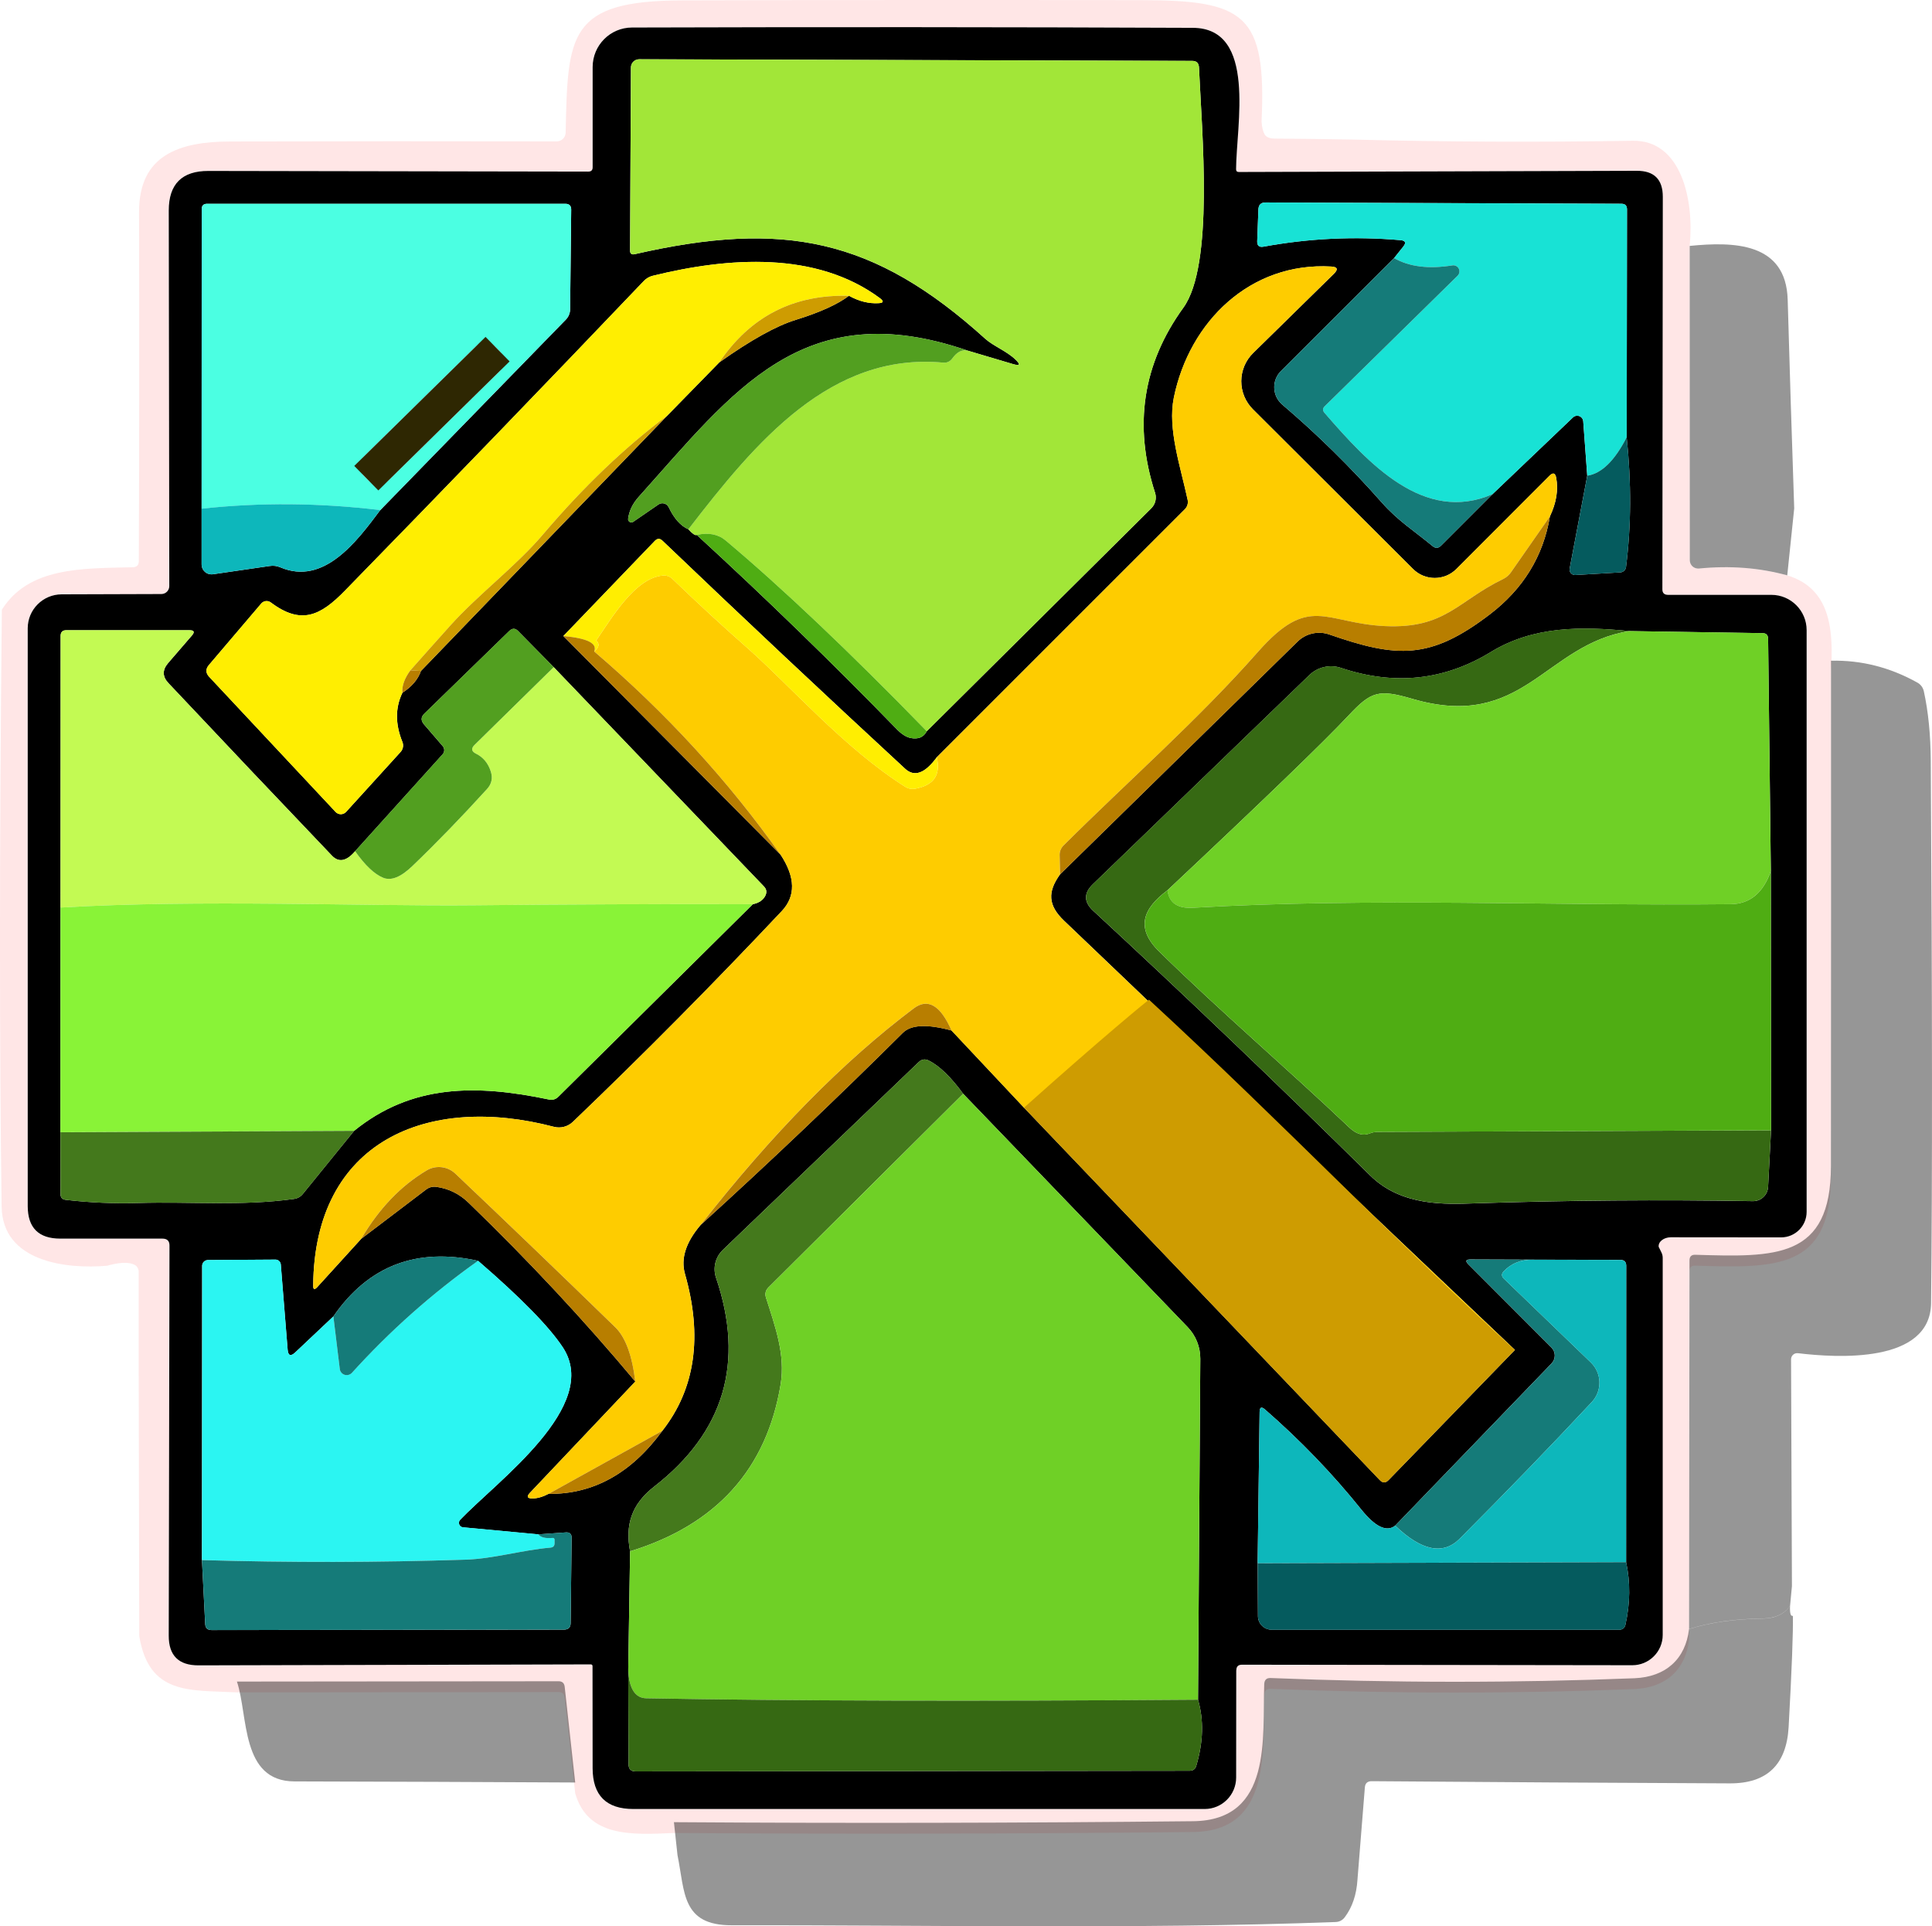 <svg version="1.1" xmlns="http://www.w3.org/2000/svg" xmlns:xlink="http://www.w3.org/1999/xlink" width="79.671" height="79.429" viewBox="0,0,79.671,79.429"><g transform="translate(-200.165,-140.286)"><g data-paper-data="{&quot;isPaintingLayer&quot;:true}" fill-rule="nonzero" stroke="none" stroke-width="1" stroke-linecap="butt" stroke-linejoin="miter" stroke-miterlimit="10" stroke-dasharray="" stroke-dashoffset="0" style="mix-blend-mode: normal"><path d="M252.189,145.306c0.015,0.224 0.057,0.397 0.125,0.52c0.069,0.116 0.211,0.175 0.426,0.175c0.992,0.006 2.07,0.019 3.234,0.04c3.73,0.096 7.571,0.112 11.522,0.049c1.994,-0.036 2.54,2.424 2.347,4.336l0.004,12.96c-0.001,0.096 0.04,0.188 0.112,0.253c0.072,0.065 0.168,0.097 0.265,0.088c1.287,-0.125 2.501,-0.031 3.642,0.282c1.85,0.564 1.899,2.365 1.805,3.969c0.003,6.929 0.002,13.879 -0.004,20.849c-0.004,3.826 -2.289,3.745 -5.595,3.647c-0.158,-0.006 -0.237,0.072 -0.237,0.233l-0.018,15.2c-0.143,1.227 -0.954,1.971 -2.249,2.025c-4.982,0.197 -9.981,0.194 -14.999,-0.009c-0.17,-0.009 -0.26,0.073 -0.269,0.246c-0.085,2.182 0.363,5.622 -2.934,5.658c-7.132,0.075 -14.268,0.088 -21.409,0.04c-1.716,0.076 -3.548,0.188 -4.072,-1.635l-0.435,-3.951c-0.018,-0.149 -0.102,-0.224 -0.251,-0.224l-13.265,0.013c-1.926,-0.103 -3.624,0.13 -4.027,-2.325l-0.022,-10.855v-4.148c0,-0.164 -0.079,-0.275 -0.237,-0.332c-0.242,-0.087 -0.597,-0.064 -1.066,0.067c-1.68,0.148 -4.319,-0.157 -4.35,-2.437c-0.093,-6.738 -0.09,-14.942 0.009,-24.612c1.111,-1.765 3.297,-1.702 5.398,-1.752c0.167,-0.003 0.251,-0.088 0.251,-0.255c0.018,-4.811 0.021,-9.609 0.009,-14.394c-0.004,-2.347 1.653,-2.903 3.763,-2.907c4.465,-0.012 8.952,-0.013 13.462,-0.004c0.199,0 0.362,-0.159 0.367,-0.358c0.085,-4.063 0.116,-5.443 4.807,-5.456c6.308,-0.018 12.617,-0.021 18.927,-0.009c4.269,0.004 5.17,0.569 4.964,5.013zM251.378,208.929l16.096,0.022c0.693,0 1.254,-0.56 1.254,-1.25c0,-5.119 0,-10.301 0,-15.545c0,-0.084 -0.019,-0.163 -0.058,-0.237c-0.069,-0.134 -0.105,-0.208 -0.108,-0.22c-0.012,-0.1 0.035,-0.2 0.131,-0.275c0.096,-0.075 0.23,-0.118 0.37,-0.119l4.547,0.004c0.581,0 1.053,-0.471 1.053,-1.053v-23.985c0,-0.804 -0.652,-1.456 -1.456,-1.456h-4.26c-0.155,0 -0.233,-0.076 -0.233,-0.228l0.018,-16.186c0,-0.717 -0.358,-1.074 -1.075,-1.071l-16.41,0.049c-0.075,0 -0.112,-0.039 -0.112,-0.116c0.004,-1.778 0.869,-5.819 -1.783,-5.828c-7.61,-0.033 -15.32,-0.037 -23.129,-0.013c-0.896,0.002 -1.622,0.732 -1.622,1.631v4.135c0,0.116 -0.06,0.175 -0.179,0.175l-15.666,-0.027c-1.09,-0.003 -1.635,0.541 -1.635,1.631l0.022,15.487c0,0.179 -0.144,0.325 -0.323,0.327l-4.117,0.013c-0.771,0.002 -1.395,0.627 -1.398,1.398v23.824c0,0.896 0.448,1.344 1.344,1.344h4.211c0.197,0 0.294,0.097 0.291,0.291l-0.031,16.078c-0.003,0.821 0.408,1.23 1.232,1.227l16.177,-0.04c0.037,0 0.067,0.03 0.067,0.067l0.004,4.216c0.003,1.12 0.563,1.68 1.68,1.68h23.559c0.718,0 1.299,-0.582 1.299,-1.299l0.004,-4.422c0,-0.152 0.078,-0.228 0.233,-0.228z" fill="#ffe6e6"/><path d="M251.145,209.157l-0.004,4.422c0,0.718 -0.582,1.299 -1.299,1.299h-23.559c-1.117,0 -1.677,-0.56 -1.68,-1.68l-0.004,-4.216c0,-0.037 -0.03,-0.067 -0.067,-0.067l-16.177,0.04c-0.824,0.003 -1.235,-0.406 -1.232,-1.227l0.031,-16.078c0.003,-0.194 -0.094,-0.291 -0.291,-0.291h-4.211c-0.896,0 -1.344,-0.448 -1.344,-1.344v-23.824c0.002,-0.771 0.627,-1.395 1.398,-1.398l4.117,-0.013c0.179,-0.002 0.323,-0.148 0.323,-0.327l-0.022,-15.487c0,-1.09 0.545,-1.634 1.635,-1.631l15.666,0.027c0.119,0 0.179,-0.058 0.179,-0.175v-4.135c-0,-0.899 0.725,-1.628 1.622,-1.631c7.81,-0.024 15.52,-0.019 23.129,0.013c2.652,0.009 1.787,4.05 1.783,5.828c0,0.078 0.037,0.116 0.112,0.116l16.41,-0.049c0.717,-0.003 1.075,0.354 1.075,1.071l-0.018,16.186c0,0.152 0.078,0.228 0.233,0.228h4.26c0.804,0 1.456,0.652 1.456,1.456v23.985c0,0.581 -0.471,1.053 -1.053,1.053l-4.547,-0.004c-0.14,0 -0.275,0.044 -0.37,0.119c-0.096,0.075 -0.143,0.175 -0.131,0.275c0.003,0.012 0.039,0.085 0.108,0.22c0.039,0.075 0.058,0.154 0.058,0.237c0,5.244 0,10.426 0,15.545c0,0.69 -0.562,1.25 -1.254,1.25l-16.096,-0.022c-0.155,0 -0.233,0.076 -0.233,0.228zM240.076,154.745c-6.796,-2.343 -9.659,1.667 -13.574,6.03c-0.251,0.281 -0.396,0.582 -0.435,0.905c-0.005,0.051 0.02,0.1 0.064,0.127c0.044,0.027 0.099,0.026 0.142,-0.001l1.044,-0.717c0.068,-0.048 0.154,-0.063 0.235,-0.043c0.081,0.021 0.149,0.076 0.186,0.15c0.227,0.475 0.499,0.779 0.815,0.914c0.17,0.188 0.285,0.266 0.345,0.233c2.825,2.592 5.58,5.268 8.265,8.028c0.188,0.191 0.372,0.306 0.551,0.345c0.317,0.063 0.539,-0.03 0.667,-0.278l9.26,-9.193c0.168,-0.167 0.229,-0.413 0.157,-0.636c-0.899,-2.775 -0.511,-5.319 1.165,-7.634c1.272,-1.756 0.766,-7.199 0.645,-9.909c-0.009,-0.179 -0.102,-0.269 -0.278,-0.269l-22.807,-0.067c-0.188,0 -0.34,0.152 -0.34,0.34l-0.036,7.54c-0.003,0.134 0.061,0.187 0.193,0.157c6.128,-1.402 9.86,-0.667 14.456,3.49c0.327,0.296 0.883,0.506 1.245,0.856c0.218,0.209 0.182,0.27 -0.108,0.184zM208.479,161.263v2.294c-0.001,0.12 0.05,0.234 0.141,0.313c0.091,0.079 0.211,0.113 0.33,0.095l2.334,-0.34c0.152,-0.024 0.299,-0.006 0.439,0.054c1.801,0.766 3.158,-1.071 4.121,-2.356l7.656,-7.858c0.112,-0.115 0.175,-0.269 0.175,-0.43l0.045,-4.099c0.003,-0.164 -0.078,-0.246 -0.242,-0.246h-14.775c-0.146,0 -0.22,0.073 -0.22,0.22zM257.654,150.928l-4.668,4.659c-0.186,0.186 -0.285,0.441 -0.274,0.703c0.011,0.263 0.131,0.51 0.332,0.681c1.437,1.222 2.803,2.565 4.099,4.032c0.663,0.753 1.322,1.16 2.092,1.796c0.122,0.105 0.24,0.1 0.354,-0.013l2.123,-2.123l3.32,-3.167c0.07,-0.065 0.171,-0.085 0.261,-0.051c0.09,0.034 0.152,0.117 0.16,0.212l0.166,2.244l-0.726,3.83c-0.012,0.068 0.007,0.137 0.052,0.189c0.045,0.052 0.112,0.079 0.181,0.076l1.855,-0.108c0.123,-0.007 0.222,-0.1 0.237,-0.22c0.215,-1.696 0.224,-3.481 0.027,-5.353l0.013,-9.394c0,-0.155 -0.076,-0.233 -0.228,-0.233l-14.667,-0.054c-0.197,-0.003 -0.299,0.094 -0.305,0.291l-0.049,1.308c-0.006,0.182 0.081,0.257 0.26,0.224c1.864,-0.343 3.747,-0.433 5.649,-0.269c0.203,0.018 0.242,0.106 0.116,0.264zM216.758,168.852c0.388,-0.251 0.644,-0.551 0.766,-0.9l10.156,-10.528l2.146,-2.195c1.302,-0.923 2.352,-1.507 3.149,-1.752c0.995,-0.308 1.728,-0.639 2.2,-0.995c0.412,0.227 0.818,0.329 1.219,0.305c0.206,-0.009 0.227,-0.076 0.063,-0.202c-2.63,-1.953 -6.249,-1.698 -9.376,-0.927c-0.14,0.035 -0.268,0.11 -0.367,0.215c-4.08,4.277 -8.188,8.533 -12.324,12.768c-1.012,1.039 -1.805,1.425 -3.055,0.488c-0.12,-0.093 -0.293,-0.075 -0.394,0.04l-2.159,2.536c-0.143,0.167 -0.139,0.332 0.013,0.493l5.21,5.568c0.057,0.06 0.136,0.094 0.218,0.093c0.083,-0.001 0.161,-0.036 0.216,-0.097l2.244,-2.468c0.104,-0.112 0.134,-0.275 0.076,-0.417c-0.296,-0.732 -0.296,-1.407 0,-2.025zM238.794,171.513c-0.487,0.666 -0.921,0.823 -1.304,0.47c-3.36,-3.103 -6.694,-6.236 -10.003,-9.399c-0.108,-0.105 -0.214,-0.103 -0.318,0.004l-3.772,3.924l8.96,9.018c0.612,0.932 0.627,1.707 0.045,2.325c-2.831,3.007 -5.703,5.904 -8.615,8.691c-0.209,0.198 -0.504,0.274 -0.779,0.202c-5.21,-1.366 -9.878,0.578 -9.927,6.545c-0.003,0.167 0.052,0.19 0.166,0.067l1.814,-1.994l2.679,-2.034c0.12,-0.092 0.272,-0.13 0.421,-0.108c0.508,0.072 0.948,0.288 1.322,0.65c2.491,2.407 4.784,4.867 6.881,7.378l-4.341,4.583c-0.152,0.161 -0.118,0.24 0.103,0.237c0.197,0 0.417,-0.063 0.659,-0.188c1.849,0.018 3.414,-0.85 4.695,-2.603c1.356,-1.729 1.667,-3.886 0.932,-6.469c-0.179,-0.63 0.036,-1.302 0.645,-2.016c2.858,-2.598 5.639,-5.24 8.341,-7.925c0.337,-0.335 1.006,-0.366 2.007,-0.094l2.988,3.181l14.667,15.352c0.122,0.131 0.246,0.131 0.372,0l5.206,-5.362c-6.248,-5.922 -12.445,-11.821 -18.591,-17.695c-0.672,-0.641 -0.685,-1.196 -0.166,-1.917l9.788,-9.591c0.348,-0.343 0.859,-0.458 1.317,-0.296c2.795,0.972 4.157,1.044 6.603,-0.82c1.386,-1.054 2.216,-2.404 2.491,-4.05c0.266,-0.561 0.352,-1.092 0.26,-1.59c-0.039,-0.203 -0.131,-0.231 -0.278,-0.085l-3.839,3.844c-0.492,0.493 -1.292,0.493 -1.787,0l-6.603,-6.585c-0.309,-0.308 -0.482,-0.726 -0.48,-1.162c0.002,-0.436 0.178,-0.853 0.489,-1.158l3.329,-3.266c0.188,-0.185 0.152,-0.285 -0.108,-0.3c-3.329,-0.193 -5.846,2.258 -6.491,5.403c-0.264,1.295 0.278,2.854 0.569,4.216c0.03,0.14 -0.012,0.285 -0.112,0.385zM202.66,177.709l-0.004,9.264l0.004,2.549c0,0.14 0.07,0.22 0.211,0.237c1,0.116 2.001,0.16 3.001,0.13c2.106,-0.063 4.265,0.134 6.415,-0.166c0.149,-0.021 0.272,-0.09 0.367,-0.206l2.114,-2.603c2.365,-1.917 5.008,-1.926 8.037,-1.29c0.149,0.03 0.278,-0.009 0.385,-0.116l8.019,-7.938c0.257,-0.054 0.43,-0.173 0.52,-0.358c0.066,-0.14 0.045,-0.266 -0.063,-0.376l-8.668,-9.04l-1.465,-1.487c-0.119,-0.125 -0.242,-0.127 -0.367,-0.004l-3.499,3.405c-0.146,0.14 -0.152,0.288 -0.018,0.444l0.775,0.9c0.082,0.096 0.08,0.238 -0.004,0.332l-3.611,4c-0.355,0.415 -0.673,0.476 -0.954,0.184c-2.138,-2.24 -4.384,-4.61 -6.738,-7.11c-0.257,-0.269 -0.264,-0.545 -0.022,-0.829l0.986,-1.142c0.122,-0.143 0.09,-0.215 -0.099,-0.215h-5.089c-0.149,0 -0.225,0.076 -0.228,0.228zM273.199,186.892l-0.009,-10.693l-0.112,-9.573c-0.003,-0.155 -0.081,-0.233 -0.233,-0.233l-5.483,-0.085c-1.998,-0.193 -3.96,-0.215 -5.73,0.869c-1.914,1.168 -3.969,1.384 -6.164,0.65c-0.455,-0.154 -0.958,-0.042 -1.304,0.291l-8.928,8.624c-0.385,0.37 -0.382,0.736 0.009,1.098c3.751,3.467 7.557,7.105 11.419,10.913c1.299,1.286 3.127,1.192 4.336,1.151c3.811,-0.125 7.628,-0.155 11.45,-0.09c0.333,0.005 0.61,-0.254 0.627,-0.587zM226.148,204.252l-0.076,4.892l0.013,3.893c0.003,0.194 0.1,0.291 0.291,0.291l22.843,-0.027c0.146,0 0.239,-0.069 0.278,-0.206c0.29,-0.98 0.314,-1.887 0.072,-2.724l0.094,-14.058c0.003,-0.486 -0.184,-0.953 -0.52,-1.304l-9.26,-9.623c-0.508,-0.696 -0.981,-1.153 -1.42,-1.371c-0.152,-0.075 -0.29,-0.054 -0.412,0.063l-8.077,7.746c-0.309,0.296 -0.419,0.743 -0.282,1.147c1.189,3.497 0.337,6.369 -2.554,8.615c-0.936,0.73 -1.196,1.581 -0.99,2.666zM208.493,204.615l0.134,2.639c0.009,0.164 0.097,0.246 0.264,0.246l14.533,-0.018c0.182,-0.003 0.273,-0.094 0.273,-0.273l0.04,-3.512c0.003,-0.158 -0.075,-0.233 -0.233,-0.224l-1.142,0.081l-3.105,-0.291c-0.07,-0.006 -0.13,-0.052 -0.155,-0.118c-0.025,-0.066 -0.01,-0.14 0.038,-0.191c1.537,-1.608 5.819,-4.695 4.238,-7.105c-0.561,-0.854 -1.728,-2.046 -3.499,-3.575c-2.539,-0.558 -4.528,0.206 -5.967,2.294l-1.572,1.483c-0.188,0.176 -0.293,0.137 -0.314,-0.116l-0.282,-3.508c-0.009,-0.114 -0.105,-0.202 -0.22,-0.202l-2.786,0.018c-0.132,0.002 -0.237,0.108 -0.237,0.237zM257.699,203.194c-0.352,0.275 -0.817,0.055 -1.393,-0.659c-1.186,-1.478 -2.51,-2.855 -3.974,-4.13c-0.146,-0.128 -0.221,-0.096 -0.224,0.099l-0.081,6.24l0.013,2.177c0,0.312 0.253,0.564 0.564,0.564h14.331c0.143,0 0.23,-0.07 0.26,-0.211c0.197,-0.884 0.206,-1.743 0.027,-2.576l0.004,-12.221c0,-0.158 -0.079,-0.239 -0.237,-0.242l-3.62,-0.009l-2.567,-0.009c-0.191,0 -0.22,0.067 -0.085,0.202l3.427,3.432c0.179,0.179 0.181,0.469 0.004,0.654z" fill="#000000"/><path d="M238.382,170.438c-3.19,-3.279 -5.952,-5.9 -8.288,-7.862c-0.314,-0.263 -0.712,-0.34 -1.196,-0.233c-0.06,0.033 -0.175,-0.045 -0.345,-0.233c2.782,-3.615 5.869,-7.302 10.501,-6.872c0.158,0.015 0.284,-0.04 0.376,-0.166c0.2,-0.278 0.415,-0.387 0.645,-0.327l1.859,0.551c0.29,0.087 0.326,0.025 0.108,-0.184c-0.363,-0.349 -0.918,-0.56 -1.245,-0.856c-4.596,-4.157 -8.328,-4.892 -14.456,-3.49c-0.131,0.03 -0.196,-0.022 -0.193,-0.157l0.036,-7.54c0,-0.188 0.152,-0.34 0.34,-0.34l22.807,0.067c0.176,0 0.269,0.09 0.278,0.269c0.121,2.71 0.627,8.153 -0.645,9.909c-1.675,2.315 -2.064,4.859 -1.165,7.634c0.072,0.223 0.011,0.469 -0.157,0.636z" fill="#a2e638"/><path d="M215.844,161.321c-2.503,-0.302 -4.958,-0.321 -7.365,-0.058l0.004,-12.355c0,-0.146 0.073,-0.22 0.22,-0.22h14.775c0.164,0 0.245,0.082 0.242,0.246l-0.045,4.099c-0,0.161 -0.063,0.315 -0.175,0.43zM220.585,154.585c-0.22,-0.224 -0.58,-0.227 -0.805,-0.007l-4.601,4.522c-0.108,0.106 -0.169,0.25 -0.17,0.401c-0.001,0.151 0.057,0.296 0.163,0.404l0.195,0.198c0.22,0.224 0.58,0.227 0.805,0.007l4.601,-4.522c0.108,-0.106 0.169,-0.25 0.17,-0.401c0.001,-0.151 -0.057,-0.296 -0.163,-0.404z" fill="#4bffe2"/><path d="M267.246,158.315c-0.496,0.971 -1.038,1.499 -1.626,1.586l-0.166,-2.244c-0.008,-0.096 -0.071,-0.178 -0.16,-0.212c-0.09,-0.034 -0.191,-0.015 -0.261,0.051l-3.32,3.167c-2.827,1.227 -5.116,-1.263 -6.93,-3.355c-0.081,-0.093 -0.078,-0.182 0.009,-0.269l5.483,-5.385c0.077,-0.077 0.096,-0.194 0.047,-0.291c-0.049,-0.097 -0.155,-0.151 -0.262,-0.135c-0.98,0.158 -1.781,0.058 -2.406,-0.3l0.381,-0.475c0.125,-0.158 0.087,-0.246 -0.116,-0.264c-1.902,-0.164 -3.785,-0.075 -5.649,0.269c-0.179,0.033 -0.266,-0.042 -0.26,-0.224l0.049,-1.308c0.006,-0.197 0.108,-0.294 0.305,-0.291l14.667,0.054c0.152,0 0.228,0.078 0.228,0.233z" fill="#18e2d5"/><path d="M269.844,150.426c1.796,-0.179 3.974,-0.157 4.041,2.218c0.078,2.754 0.167,5.622 0.269,8.606l-0.287,2.76c-1.141,-0.314 -2.355,-0.408 -3.642,-0.282c-0.097,0.009 -0.193,-0.023 -0.265,-0.088c-0.072,-0.065 -0.112,-0.157 -0.112,-0.253z" fill-opacity="0.411" fill="#000000"/><path d="M257.654,150.928c0.624,0.358 1.426,0.458 2.406,0.3c0.107,-0.016 0.213,0.038 0.262,0.135c0.049,0.097 0.03,0.214 -0.047,0.291l-5.483,5.385c-0.087,0.087 -0.09,0.176 -0.009,0.269c1.814,2.092 4.104,4.583 6.93,3.355l-2.123,2.123c-0.113,0.113 -0.231,0.118 -0.354,0.013c-0.771,-0.636 -1.429,-1.044 -2.092,-1.796c-1.296,-1.466 -2.663,-2.81 -4.099,-4.032c-0.201,-0.171 -0.321,-0.418 -0.332,-0.681c-0.011,-0.263 0.088,-0.518 0.274,-0.703z" fill="#157b79"/><path d="M235.175,152.483c-2.285,-0.066 -4.068,0.85 -5.349,2.746l-2.146,2.195c-1.75,1.305 -3.458,2.939 -5.125,4.901c-1.098,1.295 -2.67,2.473 -3.817,3.75c-0.553,0.615 -1.102,1.232 -1.649,1.85c-0.245,0.335 -0.355,0.644 -0.332,0.927c-0.296,0.618 -0.296,1.293 0,2.025c0.058,0.142 0.028,0.304 -0.076,0.417l-2.244,2.468c-0.055,0.061 -0.134,0.097 -0.216,0.097c-0.083,0.001 -0.162,-0.033 -0.218,-0.093l-5.21,-5.568c-0.152,-0.161 -0.157,-0.326 -0.013,-0.493l2.159,-2.536c0.102,-0.116 0.274,-0.133 0.394,-0.04c1.25,0.936 2.043,0.551 3.055,-0.488c4.136,-4.235 8.244,-8.491 12.324,-12.768c0.099,-0.105 0.227,-0.18 0.367,-0.215c3.127,-0.771 6.747,-1.026 9.376,0.927c0.164,0.125 0.143,0.193 -0.063,0.202c-0.4,0.024 -0.806,-0.078 -1.219,-0.305z" fill="#ffee01"/><path d="M264.079,161.581l-1.613,2.312c-0.084,0.116 -0.19,0.206 -0.318,0.269c-1.882,0.909 -2.379,2.056 -4.874,1.94c-2.482,-0.116 -3.109,-1.348 -5.237,1.066c-2.495,2.827 -5.331,5.304 -8.019,7.983c-0.103,0.103 -0.16,0.244 -0.157,0.39l0.018,0.797c-0.52,0.721 -0.506,1.277 0.166,1.917c6.146,5.875 12.343,11.773 18.591,17.695c-0.935,-0.081 -1.759,-0.475 -2.473,-1.183c-3.85,-3.832 -7.77,-7.586 -11.76,-11.262c-0.09,-0.084 -0.176,-0.079 -0.26,0.013c-0.358,0.397 -0.782,0.697 -1.272,0.9c-0.153,0.062 -0.284,0.162 -0.381,0.291c-1.159,1.526 -2.525,1.943 -4.099,1.25l-2.988,-3.181c-0.457,-1.045 -0.977,-1.35 -1.559,-0.914c-2.906,2.183 -5.836,5.161 -8.789,8.933c-0.609,0.714 -0.824,1.386 -0.645,2.016c0.735,2.583 0.424,4.74 -0.932,6.469l-4.695,2.603c-0.242,0.125 -0.461,0.188 -0.659,0.188c-0.221,0.003 -0.255,-0.076 -0.103,-0.237l4.341,-4.583c-0.128,-1.081 -0.403,-1.828 -0.824,-2.24c-2.264,-2.204 -4.463,-4.317 -6.599,-6.339c-0.321,-0.302 -0.802,-0.355 -1.178,-0.13c-1.066,0.633 -1.967,1.574 -2.701,2.822l-1.814,1.994c-0.113,0.122 -0.169,0.1 -0.166,-0.067c0.049,-5.967 4.717,-7.911 9.927,-6.545c0.276,0.072 0.57,-0.004 0.779,-0.202c2.912,-2.786 5.783,-5.683 8.615,-8.691c0.582,-0.618 0.567,-1.393 -0.045,-2.325c-2.168,-3.061 -4.731,-5.855 -7.687,-8.382c0.206,-0.17 0.233,-0.321 0.081,-0.452c0.618,-0.887 1.59,-2.585 2.755,-2.679c0.152,-0.012 0.284,0.036 0.394,0.143c1.009,0.974 2.038,1.922 3.087,2.845c1.761,1.55 3.987,4.13 6.505,5.721c0.128,0.081 0.267,0.108 0.417,0.081c0.765,-0.14 1.06,-0.572 0.887,-1.295l10.232,-10.232c0.1,-0.1 0.142,-0.245 0.112,-0.385c-0.291,-1.362 -0.833,-2.921 -0.569,-4.216c0.645,-3.145 3.163,-5.595 6.491,-5.403c0.26,0.015 0.296,0.115 0.108,0.3l-3.329,3.266c-0.311,0.305 -0.488,0.722 -0.489,1.158c-0.002,0.436 0.171,0.855 0.48,1.162l6.603,6.585c0.496,0.493 1.295,0.493 1.787,0l3.839,-3.844c0.146,-0.146 0.239,-0.118 0.278,0.085c0.093,0.499 0.006,1.029 -0.26,1.59z" fill="#fecc00"/><path d="M235.175,152.483c-0.472,0.355 -1.205,0.687 -2.2,0.995c-0.797,0.245 -1.847,0.829 -3.149,1.752c1.281,-1.896 3.064,-2.812 5.349,-2.746z" fill="#ce9c01"/><path d="M240.076,154.745c-0.23,-0.06 -0.445,0.049 -0.645,0.327c-0.093,0.125 -0.218,0.181 -0.376,0.166c-4.632,-0.43 -7.719,3.257 -10.501,6.872c-0.317,-0.134 -0.588,-0.439 -0.815,-0.914c-0.037,-0.075 -0.105,-0.13 -0.186,-0.15c-0.081,-0.021 -0.167,-0.005 -0.235,0.043l-1.044,0.717c-0.043,0.028 -0.098,0.028 -0.142,0.001c-0.044,-0.027 -0.069,-0.076 -0.064,-0.127c0.039,-0.323 0.184,-0.624 0.435,-0.905c3.915,-4.363 6.778,-8.373 13.574,-6.03z" fill="#529f20"/><path d="M216.172,160.109c-0.224,0.22 -0.406,0.399 -0.406,0.399l-0.992,-1.01c0,0 0.182,-0.179 0.406,-0.399l4.601,-4.522c0.224,-0.22 0.406,-0.399 0.406,-0.399l0.992,1.01c0,0 -0.182,0.179 -0.406,0.399z" fill="#2e2702"/><path d="M227.68,157.424l-10.156,10.528l-0.435,-0.027c0.547,-0.618 1.096,-1.235 1.649,-1.85c1.147,-1.277 2.719,-2.455 3.817,-3.75c1.667,-1.962 3.375,-3.596 5.125,-4.901z" fill="#ce9c01"/><path d="M267.246,158.315c0.197,1.873 0.188,3.657 -0.027,5.353c-0.015,0.12 -0.115,0.212 -0.237,0.22l-1.855,0.108c-0.069,0.004 -0.135,-0.024 -0.181,-0.076c-0.045,-0.052 -0.065,-0.121 -0.052,-0.189l0.726,-3.83c0.588,-0.087 1.13,-0.615 1.626,-1.586z" fill="#055b5e"/><path d="M215.844,161.321c-0.963,1.286 -2.321,3.122 -4.121,2.356c-0.14,-0.06 -0.287,-0.078 -0.439,-0.054l-2.334,0.34c-0.118,0.018 -0.239,-0.016 -0.33,-0.095c-0.091,-0.079 -0.142,-0.193 -0.141,-0.313v-2.294c2.407,-0.263 4.862,-0.243 7.365,0.058z" fill="#0db7bb"/><path d="M264.079,161.581c-0.275,1.646 -1.105,2.996 -2.491,4.05c-2.446,1.864 -3.808,1.792 -6.603,0.82c-0.458,-0.162 -0.969,-0.047 -1.317,0.296l-9.788,9.591l-0.018,-0.797c-0.003,-0.146 0.054,-0.286 0.157,-0.39c2.688,-2.679 5.524,-5.156 8.019,-7.983c2.128,-2.415 2.755,-1.183 5.237,-1.066c2.495,0.116 2.993,-1.03 4.874,-1.94c0.128,-0.063 0.234,-0.152 0.318,-0.269z" fill="#b87e00"/><path d="M238.382,170.438c-0.128,0.248 -0.351,0.34 -0.667,0.278c-0.179,-0.039 -0.363,-0.154 -0.551,-0.345c-2.685,-2.76 -5.44,-5.436 -8.265,-8.028c0.484,-0.108 0.883,-0.03 1.196,0.233c2.335,1.962 5.098,4.583 8.288,7.862z" fill="#4fad13"/><path d="M238.794,171.513c0.173,0.723 -0.122,1.154 -0.887,1.295c-0.149,0.027 -0.288,0 -0.417,-0.081c-2.518,-1.59 -4.744,-4.171 -6.505,-5.721c-1.048,-0.923 -2.077,-1.871 -3.087,-2.845c-0.111,-0.108 -0.242,-0.155 -0.394,-0.143c-1.165,0.094 -2.137,1.792 -2.755,2.679c0.152,0.131 0.125,0.282 -0.081,0.452c0.137,-0.337 -0.287,-0.55 -1.272,-0.636l3.772,-3.924c0.105,-0.108 0.211,-0.109 0.318,-0.004c3.309,3.163 6.644,6.296 10.003,9.399c0.382,0.352 0.817,0.196 1.304,-0.47z" fill="#ffee01"/><path d="M214.809,175.384c0.409,0.579 0.793,0.944 1.151,1.093c0.332,0.14 0.738,-0.022 1.219,-0.488c0.986,-0.947 2.008,-2.002 3.069,-3.167c0.191,-0.209 0.243,-0.449 0.157,-0.721c-0.108,-0.343 -0.312,-0.59 -0.614,-0.739c-0.185,-0.093 -0.205,-0.212 -0.058,-0.358l3.266,-3.208l8.668,9.04c0.108,0.111 0.128,0.236 0.063,0.376c-0.09,0.185 -0.263,0.305 -0.52,0.358c-3.883,-0.009 -7.716,0.006 -11.5,0.045c-4.475,0.045 -11.347,-0.246 -17.05,0.094l0.004,-11.209c0.003,-0.152 0.079,-0.228 0.228,-0.228h5.089c0.188,0 0.221,0.072 0.099,0.215l-0.986,1.142c-0.242,0.284 -0.234,0.56 0.022,0.829c2.353,2.5 4.599,4.87 6.738,7.11c0.281,0.293 0.599,0.231 0.954,-0.184z" fill="#c3fa53"/><path d="M222.998,167.795l-3.266,3.208c-0.146,0.146 -0.127,0.266 0.058,0.358c0.302,0.149 0.506,0.396 0.614,0.739c0.087,0.272 0.034,0.512 -0.157,0.721c-1.06,1.165 -2.083,2.221 -3.069,3.167c-0.481,0.466 -0.887,0.629 -1.219,0.488c-0.358,-0.149 -0.742,-0.514 -1.151,-1.093l3.611,-4c0.085,-0.094 0.087,-0.236 0.004,-0.332l-0.775,-0.9c-0.134,-0.155 -0.128,-0.303 0.018,-0.444l3.499,-3.405c0.125,-0.122 0.248,-0.121 0.367,0.004z" fill="#529f20"/><path d="M267.362,166.307c-3.503,0.551 -4.368,4.135 -8.955,2.795c-1.393,-0.408 -1.698,-0.309 -2.63,0.685c-1.018,1.087 -3.508,3.49 -7.468,7.208c-0.999,0.748 -1.344,1.55 -0.332,2.536c2.545,2.495 5.25,4.798 7.831,7.248c0.284,0.269 0.561,0.351 0.833,0.246c0.108,-0.045 0.221,-0.067 0.34,-0.067l16.217,-0.067l-0.121,2.334c-0.017,0.333 -0.294,0.592 -0.627,0.587c-3.823,-0.066 -7.64,-0.036 -11.45,0.09c-1.21,0.04 -3.037,0.134 -4.336,-1.151c-3.862,-3.808 -7.668,-7.446 -11.419,-10.913c-0.391,-0.361 -0.394,-0.727 -0.009,-1.098l8.928,-8.624c0.346,-0.333 0.849,-0.445 1.304,-0.291c2.195,0.735 4.25,0.518 6.164,-0.65c1.77,-1.084 3.732,-1.062 5.73,-0.869z" fill="#366913"/><path d="M267.362,166.307l5.483,0.085c0.152,0 0.23,0.078 0.233,0.233l0.112,9.573c-0.314,0.905 -0.865,1.362 -1.653,1.371c-7.378,0.076 -14.819,-0.278 -22.18,0.148c-0.636,0.036 -0.986,-0.205 -1.048,-0.721c3.96,-3.718 6.449,-6.121 7.468,-7.208c0.932,-0.995 1.236,-1.093 2.63,-0.685c4.587,1.339 5.452,-2.244 8.955,-2.795z" fill="#6fd026"/><path d="M223.397,166.513c0.986,0.087 1.41,0.299 1.272,0.636c2.957,2.527 5.519,5.321 7.687,8.382z" fill="#b87e00"/><path d="M217.089,167.925l0.435,0.027c-0.122,0.349 -0.378,0.65 -0.766,0.9c-0.024,-0.284 0.087,-0.593 0.332,-0.927z" fill="#b87e00"/><path d="M275.672,167.53c1.245,-0.03 2.434,0.272 3.566,0.905c0.132,0.074 0.226,0.201 0.26,0.349c0.185,0.839 0.281,1.802 0.287,2.889c0.063,9.903 0.067,17.352 0.013,22.345c-0.031,2.504 -3.889,2.258 -5.492,2.065c-0.072,-0.008 -0.145,0.015 -0.198,0.063c-0.054,0.048 -0.084,0.116 -0.084,0.188l0.036,9.354l-0.076,0.806c-0.233,0.343 -0.608,0.52 -1.124,0.529c-1.174,0.015 -2.188,0.16 -3.042,0.435l0.018,-15.2c0,-0.161 0.079,-0.239 0.237,-0.233c3.306,0.099 5.591,0.179 5.595,-3.647c0.006,-6.971 0.007,-13.92 0.004,-20.849z" fill-opacity="0.411" fill="#000000"/><path d="M273.191,176.199l0.009,10.693l-16.217,0.067c-0.119,0 -0.233,0.022 -0.34,0.067c-0.272,0.105 -0.55,0.022 -0.833,-0.246c-2.58,-2.45 -5.286,-4.753 -7.831,-7.248c-1.012,-0.986 -0.667,-1.787 0.332,-2.536c0.063,0.517 0.412,0.757 1.048,0.721c7.36,-0.426 14.801,-0.072 22.18,-0.148c0.788,-0.009 1.339,-0.466 1.653,-1.371z" fill="#4fad13"/><path d="M231.21,177.57l-8.019,7.938c-0.108,0.108 -0.236,0.146 -0.385,0.116c-3.028,-0.636 -5.671,-0.627 -8.037,1.29l-12.113,0.058l0.004,-9.264c5.703,-0.34 12.575,-0.049 17.05,-0.094c3.784,-0.039 7.617,-0.054 11.5,-0.045z" fill="#89f337"/><path d="M239.404,182.78c-1,-0.272 -1.669,-0.24 -2.007,0.094c-2.703,2.685 -5.483,5.327 -8.341,7.925c2.954,-3.772 5.884,-6.75 8.789,-8.933c0.582,-0.436 1.102,-0.131 1.559,0.914z" fill="#b87e00"/><path d="M257.43,201.313c-0.125,0.131 -0.249,0.131 -0.372,0l-14.667,-15.352c3.279,-2.934 5.078,-4.403 5.155,-4.455c5.543,5.108 10.58,10.369 15.09,14.445z" fill="#ce9c01"/><path d="M239.883,185.387l-8.028,7.983c-0.119,0.119 -0.154,0.26 -0.103,0.421c0.376,1.183 0.806,2.347 0.605,3.575c-0.579,3.497 -2.649,5.792 -6.209,6.886c-0.206,-1.084 0.054,-1.935 0.99,-2.666c2.891,-2.246 3.742,-5.117 2.554,-8.615c-0.137,-0.404 -0.027,-0.851 0.282,-1.147l8.077,-7.746c0.122,-0.116 0.26,-0.137 0.412,-0.063c0.439,0.218 0.912,0.675 1.42,1.371z" fill="#44791c"/><path d="M239.883,185.387l9.26,9.623c0.336,0.35 0.522,0.818 0.52,1.304l-0.094,14.058c-9.202,0.069 -16.786,0.049 -22.753,-0.058c-0.46,-0.009 -0.708,-0.399 -0.744,-1.169l0.076,-4.892c3.56,-1.093 5.63,-3.388 6.209,-6.886c0.202,-1.227 -0.228,-2.392 -0.605,-3.575c-0.051,-0.161 -0.016,-0.302 0.103,-0.421z" fill="#6fd026"/><path d="M214.769,186.915l-2.114,2.603c-0.096,0.116 -0.218,0.185 -0.367,0.206c-2.15,0.3 -4.31,0.103 -6.415,0.166c-1,0.03 -2.001,-0.013 -3.001,-0.13c-0.14,-0.018 -0.211,-0.097 -0.211,-0.237l-0.004,-2.549z" fill="#44791c"/><path d="M226.363,197.254c-2.097,-2.512 -4.39,-4.971 -6.881,-7.378c-0.373,-0.361 -0.814,-0.578 -1.322,-0.65c-0.149,-0.023 -0.301,0.016 -0.421,0.108l-2.679,2.034c0.735,-1.248 1.635,-2.189 2.701,-2.822c0.376,-0.225 0.857,-0.172 1.178,0.13c2.135,2.022 4.335,4.135 6.599,6.339c0.421,0.412 0.696,1.159 0.824,2.24z" fill="#b87e00"/><path d="M213.913,194.566l0.264,2.168c0.013,0.112 0.09,0.205 0.198,0.239c0.108,0.034 0.227,0.002 0.304,-0.082c1.568,-1.732 3.302,-3.272 5.201,-4.619c1.771,1.529 2.937,2.721 3.499,3.575c1.581,2.41 -2.701,5.497 -4.238,7.105c-0.048,0.051 -0.063,0.125 -0.038,0.191c0.025,0.066 0.085,0.112 0.155,0.118l3.105,0.291c0.102,0.125 0.296,0.175 0.582,0.148c0.06,-0.006 0.09,0.021 0.09,0.081c0,0.048 0,0.096 0,0.143c-0.003,0.108 -0.06,0.166 -0.17,0.175c-1.201,0.108 -2.356,0.461 -3.503,0.497c-3.62,0.116 -7.242,0.122 -10.868,0.018l0.009,-12.136c0,-0.129 0.106,-0.235 0.237,-0.237l2.786,-0.018c0.115,-0 0.21,0.087 0.22,0.202l0.282,3.508c0.021,0.254 0.125,0.293 0.314,0.116z" fill="#2bf5f2"/><path d="M219.88,192.273c-1.899,1.347 -3.633,2.887 -5.201,4.619c-0.077,0.084 -0.196,0.116 -0.304,0.082c-0.108,-0.034 -0.185,-0.127 -0.198,-0.239l-0.264,-2.168c1.44,-2.088 3.429,-2.852 5.967,-2.294z" fill="#157b79"/><path d="M263.371,192.228c-0.49,-0.006 -0.889,0.154 -1.196,0.479c-0.099,0.105 -0.096,0.206 0.009,0.305l3.584,3.454c0.455,0.438 0.475,1.161 0.045,1.626c-1.69,1.81 -3.508,3.69 -5.452,5.64c-0.684,0.684 -1.571,0.505 -2.661,-0.538l6.451,-6.688c0.176,-0.185 0.174,-0.475 -0.004,-0.654l-3.427,-3.432c-0.134,-0.134 -0.106,-0.202 0.085,-0.202z" fill="#157b79"/><path d="M267.223,204.7l-15.196,0.045l0.081,-6.24c0.003,-0.194 0.078,-0.227 0.224,-0.099c1.463,1.275 2.788,2.652 3.974,4.13c0.576,0.714 1.041,0.933 1.393,0.659c1.09,1.042 1.977,1.222 2.661,0.538c1.944,-1.95 3.762,-3.83 5.452,-5.64c0.43,-0.466 0.41,-1.188 -0.045,-1.626l-3.584,-3.454c-0.105,-0.099 -0.108,-0.2 -0.009,-0.305c0.308,-0.326 0.706,-0.485 1.196,-0.479l3.62,0.009c0.158,0.003 0.237,0.084 0.237,0.242z" fill="#0db7bb"/><path d="M227.478,199.283c-1.281,1.753 -2.846,2.621 -4.695,2.603z" fill="#b87e00"/><path d="M208.493,204.615c3.626,0.105 7.248,0.099 10.868,-0.018c1.147,-0.036 2.303,-0.39 3.503,-0.497c0.111,-0.009 0.167,-0.067 0.17,-0.175c0,-0.048 0,-0.096 0,-0.143c0,-0.06 -0.03,-0.087 -0.09,-0.081c-0.287,0.027 -0.481,-0.022 -0.582,-0.148l1.142,-0.081c0.158,-0.009 0.236,0.066 0.233,0.224l-0.04,3.512c0,0.179 -0.091,0.27 -0.273,0.273l-14.533,0.018c-0.167,0 -0.255,-0.082 -0.264,-0.246z" fill="#157b79"/><path d="M267.223,204.7c0.179,0.833 0.17,1.692 -0.027,2.576c-0.03,0.14 -0.116,0.211 -0.26,0.211h-14.331c-0.312,0 -0.564,-0.253 -0.564,-0.564l-0.013,-2.177z" fill="#055b5e"/><path d="M273.983,206.496c-0.015,0.308 0.024,0.446 0.116,0.417c0.015,0.66 -0.043,2.188 -0.175,4.583c-0.087,1.556 -0.894,2.331 -2.424,2.325c-4.925,-0.021 -9.848,-0.051 -14.77,-0.09c-0.176,0 -0.27,0.087 -0.282,0.26l-0.305,3.808c-0.039,0.612 -0.212,1.124 -0.52,1.537c-0.096,0.128 -0.223,0.196 -0.381,0.202c-8.27,0.309 -17.373,0.116 -24.903,0.134c-2.074,0.004 -1.926,-1.375 -2.235,-2.889l-0.148,-1.362c7.141,0.048 14.277,0.034 21.409,-0.04c3.297,-0.036 2.849,-3.476 2.934,-5.658c0.009,-0.173 0.099,-0.255 0.269,-0.246c5.017,0.203 10.017,0.206 14.999,0.009c1.295,-0.054 2.106,-0.797 2.249,-2.025c0.854,-0.275 1.868,-0.42 3.042,-0.435c0.517,-0.009 0.891,-0.185 1.124,-0.529z" fill-opacity="0.411" fill="#000000"/><path d="M226.072,209.144c0.036,0.771 0.284,1.16 0.744,1.169c5.967,0.108 13.552,0.127 22.753,0.058c0.242,0.836 0.218,1.744 -0.072,2.724c-0.039,0.137 -0.131,0.206 -0.278,0.206l-22.843,0.027c-0.191,0 -0.288,-0.097 -0.291,-0.291z" fill="#366913"/><path d="M223.885,213.785c-3.835,-0.021 -7.693,-0.036 -11.576,-0.045c-2.226,-0.004 -1.899,-2.701 -2.374,-4.117l13.265,-0.013c0.149,0 0.233,0.075 0.251,0.224z" fill-opacity="0.411" fill="#000000"/></g></g></svg>
